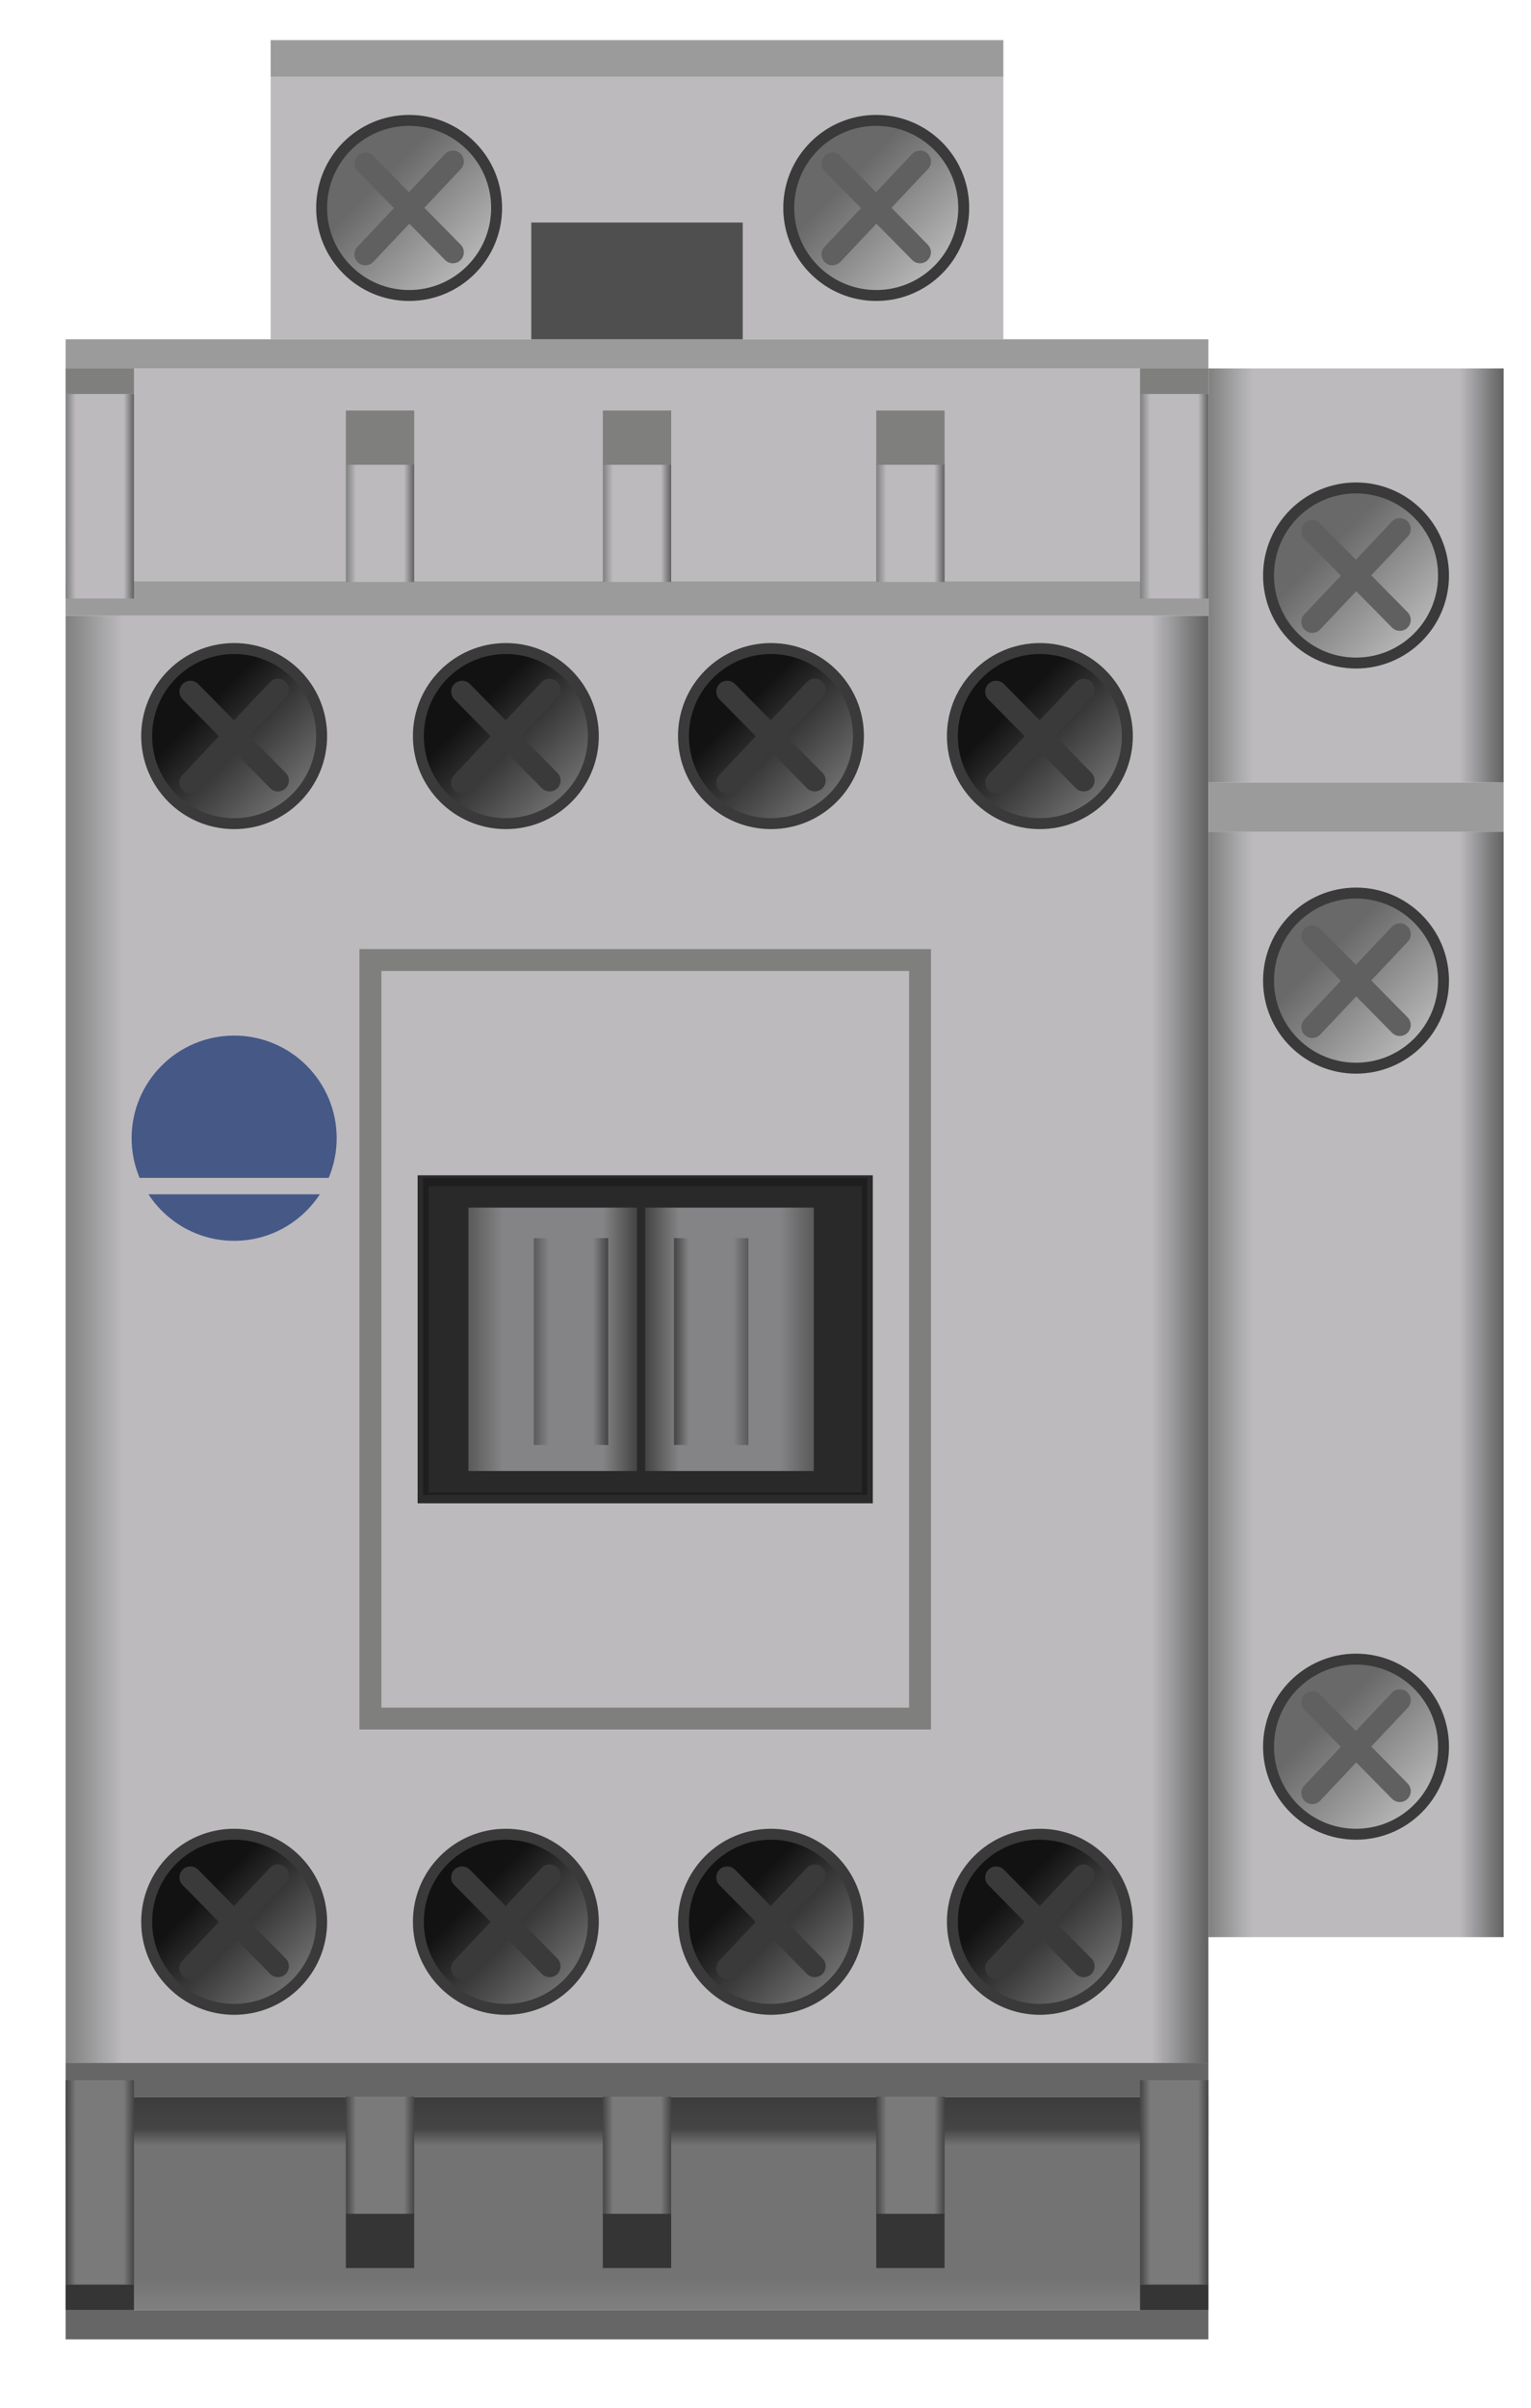 <?xml version="1.0" encoding="iso-8859-1"?>
<!-- Generator: Adobe Illustrator 16.0.0, SVG Export Plug-In . SVG Version: 6.00 Build 0)  -->
<!DOCTYPE svg PUBLIC "-//W3C//DTD SVG 1.1//EN" "http://www.w3.org/Graphics/SVG/1.1/DTD/svg11.dtd">
<svg version="1.1" xmlns="http://www.w3.org/2000/svg" xmlns:xlink="http://www.w3.org/1999/xlink" x="0px" y="0px" width="70px"
	 height="110px" viewBox="0 0 70 110" style="enable-background:new 0 0 70 110;" xml:space="preserve">
<g id="Layer_3">
	<linearGradient id="SVGID_1_" gradientUnits="userSpaceOnUse" x1="3" y1="61.188" x2="55.25" y2="61.188">
		<stop  offset="0" style="stop-color:#808080"/>
		<stop  offset="0.05" style="stop-color:#BCBABD"/>
		<stop  offset="0.95" style="stop-color:#BCBABD"/>
		<stop  offset="1" style="stop-color:#616161"/>
	</linearGradient>
	<rect x="3" y="28.125" style="fill:url(#SVGID_1_);" width="52.25" height="66.125"/>
	<linearGradient id="SVGID_2_" gradientUnits="userSpaceOnUse" x1="55.25" y1="63.25" x2="68.75" y2="63.25">
		<stop  offset="0" style="stop-color:#808080"/>
		<stop  offset="0.15" style="stop-color:#BCBABD"/>
		<stop  offset="0.85" style="stop-color:#BCBABD"/>
		<stop  offset="1" style="stop-color:#616161"/>
	</linearGradient>
	<rect x="55.25" y="38" style="fill:url(#SVGID_2_);" width="13.5" height="50.5"/>
	<linearGradient id="SVGID_3_" gradientUnits="userSpaceOnUse" x1="55.25" y1="26.291" x2="68.75" y2="26.291">
		<stop  offset="0" style="stop-color:#808080"/>
		<stop  offset="0.15" style="stop-color:#BCBABD"/>
		<stop  offset="0.85" style="stop-color:#BCBABD"/>
		<stop  offset="1" style="stop-color:#616161"/>
	</linearGradient>
	<rect x="55.25" y="16.833" style="fill:url(#SVGID_3_);" width="13.5" height="18.916"/>
	<rect x="55.25" y="35.75" style="fill:#9B9B9B;" width="13.5" height="2.25"/>
	<rect x="3" y="24.125" style="fill:#BCBABD;" width="52.25" height="4"/>
	<rect x="3" y="16.833" style="fill:#BCBABD;" width="52.25" height="8.167"/>
	<rect x="12.375" y="3.5" style="fill:#BCBABD;" width="33.5" height="12"/>
	<rect x="12.375" y="1.833" style="fill:#9B9B9B;" width="33.5" height="1.667"/>
	<rect x="3" y="26.563" style="fill:#9B9B9B;" width="52.25" height="1.563"/>
	<rect x="3" y="15.5" style="fill:#9B9B9B;" width="52.25" height="1.333"/>
	<linearGradient id="SVGID_4_" gradientUnits="userSpaceOnUse" x1="3" y1="22.672" x2="6.125" y2="22.672">
		<stop  offset="0" style="stop-color:#808080"/>
		<stop  offset="0.15" style="stop-color:#BCBABD"/>
		<stop  offset="0.85" style="stop-color:#BCBABD"/>
		<stop  offset="1" style="stop-color:#616161"/>
	</linearGradient>
	<rect x="3" y="18" style="fill:url(#SVGID_4_);" width="3.125" height="9.344"/>
	<rect x="3" y="16.833" style="fill:#7F7F7D;" width="3.125" height="1.167"/>
	<linearGradient id="SVGID_5_" gradientUnits="userSpaceOnUse" x1="27.562" y1="23.875" x2="30.688" y2="23.875">
		<stop  offset="0" style="stop-color:#808080"/>
		<stop  offset="0.15" style="stop-color:#BCBABD"/>
		<stop  offset="0.85" style="stop-color:#BCBABD"/>
		<stop  offset="1" style="stop-color:#616161"/>
	</linearGradient>
	<rect x="27.563" y="21.162" style="fill:url(#SVGID_5_);" width="3.125" height="5.427"/>
	<rect x="27.563" y="18.755" style="fill:#7F7F7D;" width="3.125" height="2.479"/>
	<linearGradient id="SVGID_6_" gradientUnits="userSpaceOnUse" x1="15.812" y1="23.875" x2="18.938" y2="23.875">
		<stop  offset="0" style="stop-color:#808080"/>
		<stop  offset="0.15" style="stop-color:#BCBABD"/>
		<stop  offset="0.85" style="stop-color:#BCBABD"/>
		<stop  offset="1" style="stop-color:#616161"/>
	</linearGradient>
	<rect x="15.813" y="21.162" style="fill:url(#SVGID_6_);" width="3.125" height="5.427"/>
	<rect x="15.813" y="18.755" style="fill:#7F7F7D;" width="3.125" height="2.479"/>
	<linearGradient id="SVGID_7_" gradientUnits="userSpaceOnUse" x1="40.062" y1="23.875" x2="43.188" y2="23.875">
		<stop  offset="0" style="stop-color:#808080"/>
		<stop  offset="0.15" style="stop-color:#BCBABD"/>
		<stop  offset="0.85" style="stop-color:#BCBABD"/>
		<stop  offset="1" style="stop-color:#616161"/>
	</linearGradient>
	<rect x="40.063" y="21.162" style="fill:url(#SVGID_7_);" width="3.125" height="5.427"/>
	<rect x="40.063" y="18.755" style="fill:#7F7F7D;" width="3.125" height="2.479"/>
	<linearGradient id="SVGID_8_" gradientUnits="userSpaceOnUse" x1="52.125" y1="22.672" x2="55.25" y2="22.672">
		<stop  offset="0" style="stop-color:#808080"/>
		<stop  offset="0.15" style="stop-color:#BCBABD"/>
		<stop  offset="0.85" style="stop-color:#BCBABD"/>
		<stop  offset="1" style="stop-color:#616161"/>
	</linearGradient>
	<rect x="52.125" y="18" style="fill:url(#SVGID_8_);" width="3.125" height="9.344"/>
	<rect x="52.125" y="16.833" style="fill:#7F7F7D;" width="3.125" height="1.167"/>
	<linearGradient id="SVGID_9_" gradientUnits="userSpaceOnUse" x1="29.125" y1="105.541" x2="29.125" y2="95.812">
		<stop  offset="0" style="stop-color:#808080"/>
		<stop  offset="0.15" style="stop-color:#737373"/>
		<stop  offset="0.773" style="stop-color:#737373"/>
		<stop  offset="0.85" style="stop-color:#454545"/>
		<stop  offset="1" style="stop-color:#3D3D3D"/>
	</linearGradient>
	<rect x="3" y="95.813" style="fill:url(#SVGID_9_);" width="52.25" height="9.729"/>
	<rect x="3" y="94.25" style="fill:#666666;" width="52.25" height="1.563"/>
	<rect x="3" y="105.541" style="fill:#666666;" width="52.25" height="1.334"/>
	
		<linearGradient id="SVGID_10_" gradientUnits="userSpaceOnUse" x1="3" y1="101.422" x2="6.125" y2="101.422" gradientTransform="matrix(1 0 0 -1 0 201.125)">
		<stop  offset="0" style="stop-color:#454545"/>
		<stop  offset="0.15" style="stop-color:#7A7A7A"/>
		<stop  offset="0.85" style="stop-color:#7A7A7A"/>
		<stop  offset="1" style="stop-color:#454545"/>
	</linearGradient>
	<rect x="3" y="95.031" style="fill:url(#SVGID_10_);" width="3.125" height="9.344"/>
	<rect x="3" y="104.375" style="fill:#353535;" width="3.125" height="1.166"/>
	
		<linearGradient id="SVGID_11_" gradientUnits="userSpaceOnUse" x1="27.562" y1="102.626" x2="30.688" y2="102.626" gradientTransform="matrix(1 0 0 -1 0 201.125)">
		<stop  offset="0" style="stop-color:#454545"/>
		<stop  offset="0.15" style="stop-color:#7A7A7A"/>
		<stop  offset="0.85" style="stop-color:#7A7A7A"/>
		<stop  offset="1" style="stop-color:#454545"/>
	</linearGradient>
	<rect x="27.563" y="95.785" style="fill:url(#SVGID_11_);" width="3.125" height="5.428"/>
	<rect x="27.563" y="101.141" style="fill:#353535;" width="3.125" height="2.479"/>
	
		<linearGradient id="SVGID_12_" gradientUnits="userSpaceOnUse" x1="15.812" y1="102.626" x2="18.938" y2="102.626" gradientTransform="matrix(1 0 0 -1 0 201.125)">
		<stop  offset="0" style="stop-color:#454545"/>
		<stop  offset="0.15" style="stop-color:#7A7A7A"/>
		<stop  offset="0.85" style="stop-color:#7A7A7A"/>
		<stop  offset="1" style="stop-color:#454545"/>
	</linearGradient>
	<rect x="15.813" y="95.785" style="fill:url(#SVGID_12_);" width="3.125" height="5.428"/>
	<rect x="15.813" y="101.141" style="fill:#353535;" width="3.125" height="2.479"/>
	
		<linearGradient id="SVGID_13_" gradientUnits="userSpaceOnUse" x1="40.062" y1="102.626" x2="43.188" y2="102.626" gradientTransform="matrix(1 0 0 -1 0 201.125)">
		<stop  offset="0" style="stop-color:#454545"/>
		<stop  offset="0.15" style="stop-color:#7A7A7A"/>
		<stop  offset="0.85" style="stop-color:#7A7A7A"/>
		<stop  offset="1" style="stop-color:#454545"/>
	</linearGradient>
	<rect x="40.063" y="95.785" style="fill:url(#SVGID_13_);" width="3.125" height="5.428"/>
	<rect x="40.063" y="101.141" style="fill:#353535;" width="3.125" height="2.479"/>
	
		<linearGradient id="SVGID_14_" gradientUnits="userSpaceOnUse" x1="52.125" y1="101.422" x2="55.25" y2="101.422" gradientTransform="matrix(1 0 0 -1 0 201.125)">
		<stop  offset="0" style="stop-color:#454545"/>
		<stop  offset="0.15" style="stop-color:#7A7A7A"/>
		<stop  offset="0.85" style="stop-color:#7A7A7A"/>
		<stop  offset="1" style="stop-color:#454545"/>
	</linearGradient>
	<rect x="52.125" y="95.031" style="fill:url(#SVGID_14_);" width="3.125" height="9.344"/>
	<rect x="52.125" y="104.375" style="fill:#353535;" width="3.125" height="1.166"/>
	<rect x="24.292" y="10.167" style="fill:#4F4F4F;" width="9.667" height="5.333"/>
	<g>
		<g>
			<linearGradient id="SVGID_15_" gradientUnits="userSpaceOnUse" x1="21.535" y1="12.329" x2="15.877" y2="6.671">
				<stop  offset="0" style="stop-color:#B8B8B8"/>
				<stop  offset="0.729" style="stop-color:#696969"/>
			</linearGradient>
			<path style="fill:url(#SVGID_15_);" d="M22.706,9.5c0,2.209-1.791,4-4,4l0,0c-2.209,0-4-1.791-4-4l0,0c0-2.209,1.791-4,4-4l0,0
				C20.915,5.5,22.706,7.291,22.706,9.5L22.706,9.5z"/>
			<circle style="fill:none;stroke:#3A3A3A;stroke-width:0.5;stroke-miterlimit:10;" cx="18.706" cy="9.5" r="4"/>
		</g>
		<g>
			
				<line style="fill:none;stroke:#606060;stroke-linecap:round;stroke-miterlimit:10;" x1="16.703" y1="11.62" x2="20.708" y2="7.379"/>
		</g>
		<g>
			
				<line style="fill:none;stroke:#606060;stroke-linecap:round;stroke-miterlimit:10;" x1="16.705" y1="7.47" x2="20.707" y2="11.528"/>
		</g>
	</g>
	<linearGradient id="SVGID_16_" gradientUnits="userSpaceOnUse" x1="42.892" y1="12.328" x2="37.234" y2="6.671">
		<stop  offset="0" style="stop-color:#B8B8B8"/>
		<stop  offset="0.729" style="stop-color:#696969"/>
	</linearGradient>
	<path style="fill:url(#SVGID_16_);stroke:#3A3A3A;stroke-width:0.5;stroke-miterlimit:10;" d="M44.063,9.5c0,2.209-1.791,4-4,4l0,0
		c-2.209,0-4-1.791-4-4l0,0c0-2.209,1.791-4,4-4l0,0C42.271,5.5,44.063,7.291,44.063,9.5L44.063,9.5z"/>
	
		<line style="fill:none;stroke:#606060;stroke-linecap:round;stroke-miterlimit:10;" x1="38.06" y1="11.62" x2="42.065" y2="7.379"/>
	
		<line style="fill:none;stroke:#606060;stroke-linecap:round;stroke-miterlimit:10;" x1="38.062" y1="7.47" x2="42.063" y2="11.528"/>
	<g>
		<linearGradient id="SVGID_17_" gradientUnits="userSpaceOnUse" x1="64.829" y1="29.12" x2="59.172" y2="23.463">
			<stop  offset="0" style="stop-color:#B8B8B8"/>
			<stop  offset="0.729" style="stop-color:#696969"/>
		</linearGradient>
		<path style="fill:url(#SVGID_17_);" d="M66,26.292c0,2.209-1.791,4-4,4l0,0c-2.209,0-4-1.791-4-4l0,0c0-2.209,1.791-4,4-4l0,0
			C64.209,22.292,66,24.083,66,26.292L66,26.292z"/>
		<circle style="fill:none;stroke:#3A3A3A;stroke-width:0.5;stroke-miterlimit:10;" cx="62" cy="26.292" r="4"/>
	</g>
	<g>
		
			<line style="fill:none;stroke:#606060;stroke-linecap:round;stroke-miterlimit:10;" x1="59.998" y1="28.412" x2="64.002" y2="24.171"/>
	</g>
	<g>
		
			<line style="fill:none;stroke:#606060;stroke-linecap:round;stroke-miterlimit:10;" x1="59.999" y1="24.262" x2="64.001" y2="28.32"/>
	</g>
	<g>
		<linearGradient id="SVGID_18_" gradientUnits="userSpaceOnUse" x1="64.829" y1="47.63" x2="59.172" y2="41.973">
			<stop  offset="0" style="stop-color:#B8B8B8"/>
			<stop  offset="0.729" style="stop-color:#696969"/>
		</linearGradient>
		<path style="fill:url(#SVGID_18_);" d="M66,44.801c0,2.209-1.791,4-4,4l0,0c-2.209,0-4-1.791-4-4l0,0c0-2.209,1.791-4,4-4l0,0
			C64.209,40.801,66,42.592,66,44.801L66,44.801z"/>
		<circle style="fill:none;stroke:#3A3A3A;stroke-width:0.5;stroke-miterlimit:10;" cx="62" cy="44.801" r="4"/>
	</g>
	<g>
		
			<line style="fill:none;stroke:#606060;stroke-linecap:round;stroke-miterlimit:10;" x1="59.998" y1="46.921" x2="64.002" y2="42.68"/>
	</g>
	<g>
		
			<line style="fill:none;stroke:#606060;stroke-linecap:round;stroke-miterlimit:10;" x1="59.999" y1="42.771" x2="64.001" y2="46.83"/>
	</g>
	<g>
		<linearGradient id="SVGID_19_" gradientUnits="userSpaceOnUse" x1="64.828" y1="82.627" x2="59.171" y2="76.97">
			<stop  offset="0" style="stop-color:#B8B8B8"/>
			<stop  offset="0.729" style="stop-color:#696969"/>
		</linearGradient>
		<path style="fill:url(#SVGID_19_);" d="M66,79.799c0,2.209-1.791,4-4,4l0,0c-2.209,0-4-1.791-4-4l0,0c0-2.209,1.791-4,4-4l0,0
			C64.209,75.799,66,77.59,66,79.799L66,79.799z"/>
		<circle style="fill:none;stroke:#3A3A3A;stroke-width:0.5;stroke-miterlimit:10;" cx="62" cy="79.799" r="4"/>
	</g>
	<g>
		
			<line style="fill:none;stroke:#606060;stroke-linecap:round;stroke-miterlimit:10;" x1="59.998" y1="81.92" x2="64.002" y2="77.678"/>
	</g>
	<g>
		
			<line style="fill:none;stroke:#606060;stroke-linecap:round;stroke-miterlimit:10;" x1="59.999" y1="77.77" x2="64.001" y2="81.828"/>
	</g>
	<g>
		<path style="fill:#465886;" d="M15.028,53.813c0.234-0.559,0.365-1.17,0.365-1.813c0-2.589-2.099-4.688-4.688-4.688
			S6.018,49.411,6.018,52c0,0.643,0.13,1.254,0.365,1.813H15.028z"/>
		<path style="fill:#465886;" d="M6.787,54.563c0.837,1.277,2.277,2.125,3.918,2.125s3.082-0.848,3.918-2.125H6.787z"/>
	</g>
	<rect x="16.935" y="43.86" style="fill:#BCBABD;stroke:#7F7F7D;stroke-miterlimit:10;" width="25.13" height="34.655"/>
	
		<rect x="19.344" y="53.945" style="fill:#3A3A3A;stroke:#2B2B2B;stroke-width:0.5;stroke-miterlimit:10;" width="20.313" height="14.486"/>
</g>
<g id="Layer_6">
	<linearGradient id="SVGID_20_" gradientUnits="userSpaceOnUse" x1="13.534" y1="36.458" x2="7.877" y2="30.801">
		<stop  offset="0" style="stop-color:#707070"/>
		<stop  offset="0.729" style="stop-color:#121212"/>
	</linearGradient>
	<path style="fill:url(#SVGID_20_);stroke:#3A3A3A;stroke-width:0.5;stroke-miterlimit:10;" d="M14.706,33.629c0,2.209-1.791,4-4,4
		l0,0c-2.209,0-4-1.791-4-4l0,0c0-2.209,1.791-4,4-4l0,0C12.915,29.629,14.706,31.42,14.706,33.629L14.706,33.629z"/>
	<g>
		
			<line style="fill:none;stroke:#3A3A3A;stroke-linecap:round;stroke-miterlimit:10;" x1="8.703" y1="35.75" x2="12.708" y2="31.508"/>
	</g>
	<g>
		
			<line style="fill:none;stroke:#3A3A3A;stroke-linecap:round;stroke-miterlimit:10;" x1="8.705" y1="31.6" x2="12.707" y2="35.658"/>
	</g>
	<linearGradient id="SVGID_21_" gradientUnits="userSpaceOnUse" x1="25.959" y1="36.459" x2="20.301" y2="30.801">
		<stop  offset="0" style="stop-color:#707070"/>
		<stop  offset="0.729" style="stop-color:#121212"/>
	</linearGradient>
	<path style="fill:url(#SVGID_21_);stroke:#3A3A3A;stroke-width:0.5;stroke-miterlimit:10;" d="M27.129,33.629c0,2.209-1.791,4-4,4
		l0,0c-2.209,0-4-1.791-4-4l0,0c0-2.209,1.791-4,4-4l0,0C25.338,29.629,27.129,31.42,27.129,33.629L27.129,33.629z"/>
	<g>
		
			<line style="fill:none;stroke:#3A3A3A;stroke-linecap:round;stroke-miterlimit:10;" x1="21.126" y1="35.75" x2="25.131" y2="31.508"/>
	</g>
	<g>
		
			<line style="fill:none;stroke:#3A3A3A;stroke-linecap:round;stroke-miterlimit:10;" x1="21.128" y1="31.6" x2="25.13" y2="35.658"/>
	</g>
	<linearGradient id="SVGID_22_" gradientUnits="userSpaceOnUse" x1="38.079" y1="36.458" x2="32.422" y2="30.801">
		<stop  offset="0" style="stop-color:#707070"/>
		<stop  offset="0.729" style="stop-color:#121212"/>
	</linearGradient>
	<path style="fill:url(#SVGID_22_);stroke:#3A3A3A;stroke-width:0.5;stroke-miterlimit:10;" d="M39.25,33.629c0,2.209-1.791,4-4,4
		l0,0c-2.209,0-4-1.791-4-4l0,0c0-2.209,1.791-4,4-4l0,0C37.459,29.629,39.25,31.42,39.25,33.629L39.25,33.629z"/>
	<g>
		
			<line style="fill:none;stroke:#3A3A3A;stroke-linecap:round;stroke-miterlimit:10;" x1="33.248" y1="35.75" x2="37.252" y2="31.508"/>
	</g>
	<g>
		
			<line style="fill:none;stroke:#3A3A3A;stroke-linecap:round;stroke-miterlimit:10;" x1="33.249" y1="31.6" x2="37.251" y2="35.658"/>
	</g>
	<linearGradient id="SVGID_23_" gradientUnits="userSpaceOnUse" x1="50.373" y1="36.458" x2="44.717" y2="30.801">
		<stop  offset="0" style="stop-color:#707070"/>
		<stop  offset="0.729" style="stop-color:#121212"/>
	</linearGradient>
	<path style="fill:url(#SVGID_23_);stroke:#3A3A3A;stroke-width:0.5;stroke-miterlimit:10;" d="M51.545,33.629c0,2.209-1.791,4-4,4
		l0,0c-2.209,0-4-1.791-4-4l0,0c0-2.209,1.791-4,4-4l0,0C49.754,29.629,51.545,31.42,51.545,33.629L51.545,33.629z"/>
	<g>
		
			<line style="fill:none;stroke:#3A3A3A;stroke-linecap:round;stroke-miterlimit:10;" x1="45.543" y1="35.75" x2="49.548" y2="31.508"/>
	</g>
	<g>
		
			<line style="fill:none;stroke:#3A3A3A;stroke-linecap:round;stroke-miterlimit:10;" x1="45.544" y1="31.6" x2="49.546" y2="35.658"/>
	</g>
	<linearGradient id="SVGID_24_" gradientUnits="userSpaceOnUse" x1="13.533" y1="90.627" x2="7.877" y2="84.971">
		<stop  offset="0" style="stop-color:#707070"/>
		<stop  offset="0.729" style="stop-color:#121212"/>
	</linearGradient>
	<path style="fill:url(#SVGID_24_);stroke:#3A3A3A;stroke-width:0.5;stroke-miterlimit:10;" d="M14.706,87.799c0,2.209-1.791,4-4,4
		l0,0c-2.209,0-4-1.791-4-4l0,0c0-2.209,1.791-4,4-4l0,0C12.915,83.799,14.706,85.59,14.706,87.799L14.706,87.799z"/>
	<g>
		
			<line style="fill:none;stroke:#3A3A3A;stroke-linecap:round;stroke-miterlimit:10;" x1="8.703" y1="89.92" x2="12.708" y2="85.678"/>
	</g>
	<g>
		
			<line style="fill:none;stroke:#3A3A3A;stroke-linecap:round;stroke-miterlimit:10;" x1="8.705" y1="85.77" x2="12.707" y2="89.828"/>
	</g>
	<linearGradient id="SVGID_25_" gradientUnits="userSpaceOnUse" x1="25.957" y1="90.627" x2="20.3" y2="84.97">
		<stop  offset="0" style="stop-color:#707070"/>
		<stop  offset="0.729" style="stop-color:#121212"/>
	</linearGradient>
	<path style="fill:url(#SVGID_25_);stroke:#3A3A3A;stroke-width:0.5;stroke-miterlimit:10;" d="M27.129,87.799c0,2.209-1.791,4-4,4
		l0,0c-2.209,0-4-1.791-4-4l0,0c0-2.209,1.791-4,4-4l0,0C25.338,83.799,27.129,85.59,27.129,87.799L27.129,87.799z"/>
	<g>
		
			<line style="fill:none;stroke:#3A3A3A;stroke-linecap:round;stroke-miterlimit:10;" x1="21.126" y1="89.92" x2="25.131" y2="85.678"/>
	</g>
	<g>
		
			<line style="fill:none;stroke:#3A3A3A;stroke-linecap:round;stroke-miterlimit:10;" x1="21.128" y1="85.77" x2="25.13" y2="89.828"/>
	</g>
	<linearGradient id="SVGID_26_" gradientUnits="userSpaceOnUse" x1="38.079" y1="90.628" x2="32.422" y2="84.971">
		<stop  offset="0" style="stop-color:#707070"/>
		<stop  offset="0.729" style="stop-color:#121212"/>
	</linearGradient>
	<path style="fill:url(#SVGID_26_);stroke:#3A3A3A;stroke-width:0.5;stroke-miterlimit:10;" d="M39.25,87.799c0,2.209-1.791,4-4,4
		l0,0c-2.209,0-4-1.791-4-4l0,0c0-2.209,1.791-4,4-4l0,0C37.459,83.799,39.25,85.59,39.25,87.799L39.25,87.799z"/>
	<g>
		
			<line style="fill:none;stroke:#3A3A3A;stroke-linecap:round;stroke-miterlimit:10;" x1="33.248" y1="89.92" x2="37.252" y2="85.678"/>
	</g>
	<g>
		
			<line style="fill:none;stroke:#3A3A3A;stroke-linecap:round;stroke-miterlimit:10;" x1="33.249" y1="85.77" x2="37.251" y2="89.828"/>
	</g>
	<linearGradient id="SVGID_27_" gradientUnits="userSpaceOnUse" x1="50.374" y1="90.628" x2="44.717" y2="84.971">
		<stop  offset="0" style="stop-color:#707070"/>
		<stop  offset="0.729" style="stop-color:#121212"/>
	</linearGradient>
	<path style="fill:url(#SVGID_27_);stroke:#3A3A3A;stroke-width:0.5;stroke-miterlimit:10;" d="M51.545,87.799c0,2.209-1.791,4-4,4
		l0,0c-2.209,0-4-1.791-4-4l0,0c0-2.209,1.791-4,4-4l0,0C49.754,83.799,51.545,85.59,51.545,87.799L51.545,87.799z"/>
	<g>
		
			<line style="fill:none;stroke:#3A3A3A;stroke-linecap:round;stroke-miterlimit:10;" x1="45.543" y1="89.92" x2="49.548" y2="85.678"/>
	</g>
	<g>
		
			<line style="fill:none;stroke:#3A3A3A;stroke-linecap:round;stroke-miterlimit:10;" x1="45.544" y1="85.77" x2="49.546" y2="89.828"/>
	</g>
</g>
<g id="on">
	<g>
		<linearGradient id="SVGID_28_" gradientUnits="userSpaceOnUse" x1="21.416" y1="61.188" x2="29.125" y2="61.188">
			<stop  offset="0" style="stop-color:#808080"/>
			<stop  offset="0.2" style="stop-color:#BCBABD"/>
			<stop  offset="0.8" style="stop-color:#BCBABD"/>
			<stop  offset="1" style="stop-color:#616161"/>
		</linearGradient>
		<rect x="21.416" y="55.171" style="fill:url(#SVGID_28_);" width="7.709" height="12.033"/>
		<linearGradient id="SVGID_29_" gradientUnits="userSpaceOnUse" x1="24.406" y1="61.291" x2="27.808" y2="61.291">
			<stop  offset="0" style="stop-color:#808080"/>
			<stop  offset="0.2" style="stop-color:#BCBABD"/>
			<stop  offset="0.8" style="stop-color:#BCBABD"/>
			<stop  offset="1" style="stop-color:#616161"/>
		</linearGradient>
		<rect x="24.406" y="56.566" style="fill:url(#SVGID_29_);" width="3.402" height="9.448"/>
	</g>
	<g>
		
			<linearGradient id="SVGID_30_" gradientUnits="userSpaceOnUse" x1="32.791" y1="61.188" x2="40.5" y2="61.188" gradientTransform="matrix(-1 0 0 1 70 0)">
			<stop  offset="0" style="stop-color:#808080"/>
			<stop  offset="0.2" style="stop-color:#BCBABD"/>
			<stop  offset="0.8" style="stop-color:#BCBABD"/>
			<stop  offset="1" style="stop-color:#616161"/>
		</linearGradient>
		<rect x="29.5" y="55.171" style="fill:url(#SVGID_30_);" width="7.709" height="12.033"/>
		
			<linearGradient id="SVGID_31_" gradientUnits="userSpaceOnUse" x1="35.781" y1="61.291" x2="39.183" y2="61.291" gradientTransform="matrix(-1 0 0 1 70 0)">
			<stop  offset="0" style="stop-color:#808080"/>
			<stop  offset="0.2" style="stop-color:#BCBABD"/>
			<stop  offset="0.8" style="stop-color:#BCBABD"/>
			<stop  offset="1" style="stop-color:#616161"/>
		</linearGradient>
		<rect x="30.817" y="56.566" style="fill:url(#SVGID_31_);" width="3.402" height="9.448"/>
	</g>
</g>
<g id="on-overlay">
	<rect x="19.344" y="53.812" style="opacity:0.3;" width="20.313" height="14.486"/>
	<g>
	</g>
	<g>
	</g>
	<g>
	</g>
	<g>
	</g>
	<g>
	</g>
	<g>
	</g>
	<g>
	</g>
	<g>
	</g>
	<g>
	</g>
	<g>
	</g>
	<g>
	</g>
	<g>
	</g>
	<g>
	</g>
	<g>
	</g>
	<g>
	</g>
</g>
</svg>
